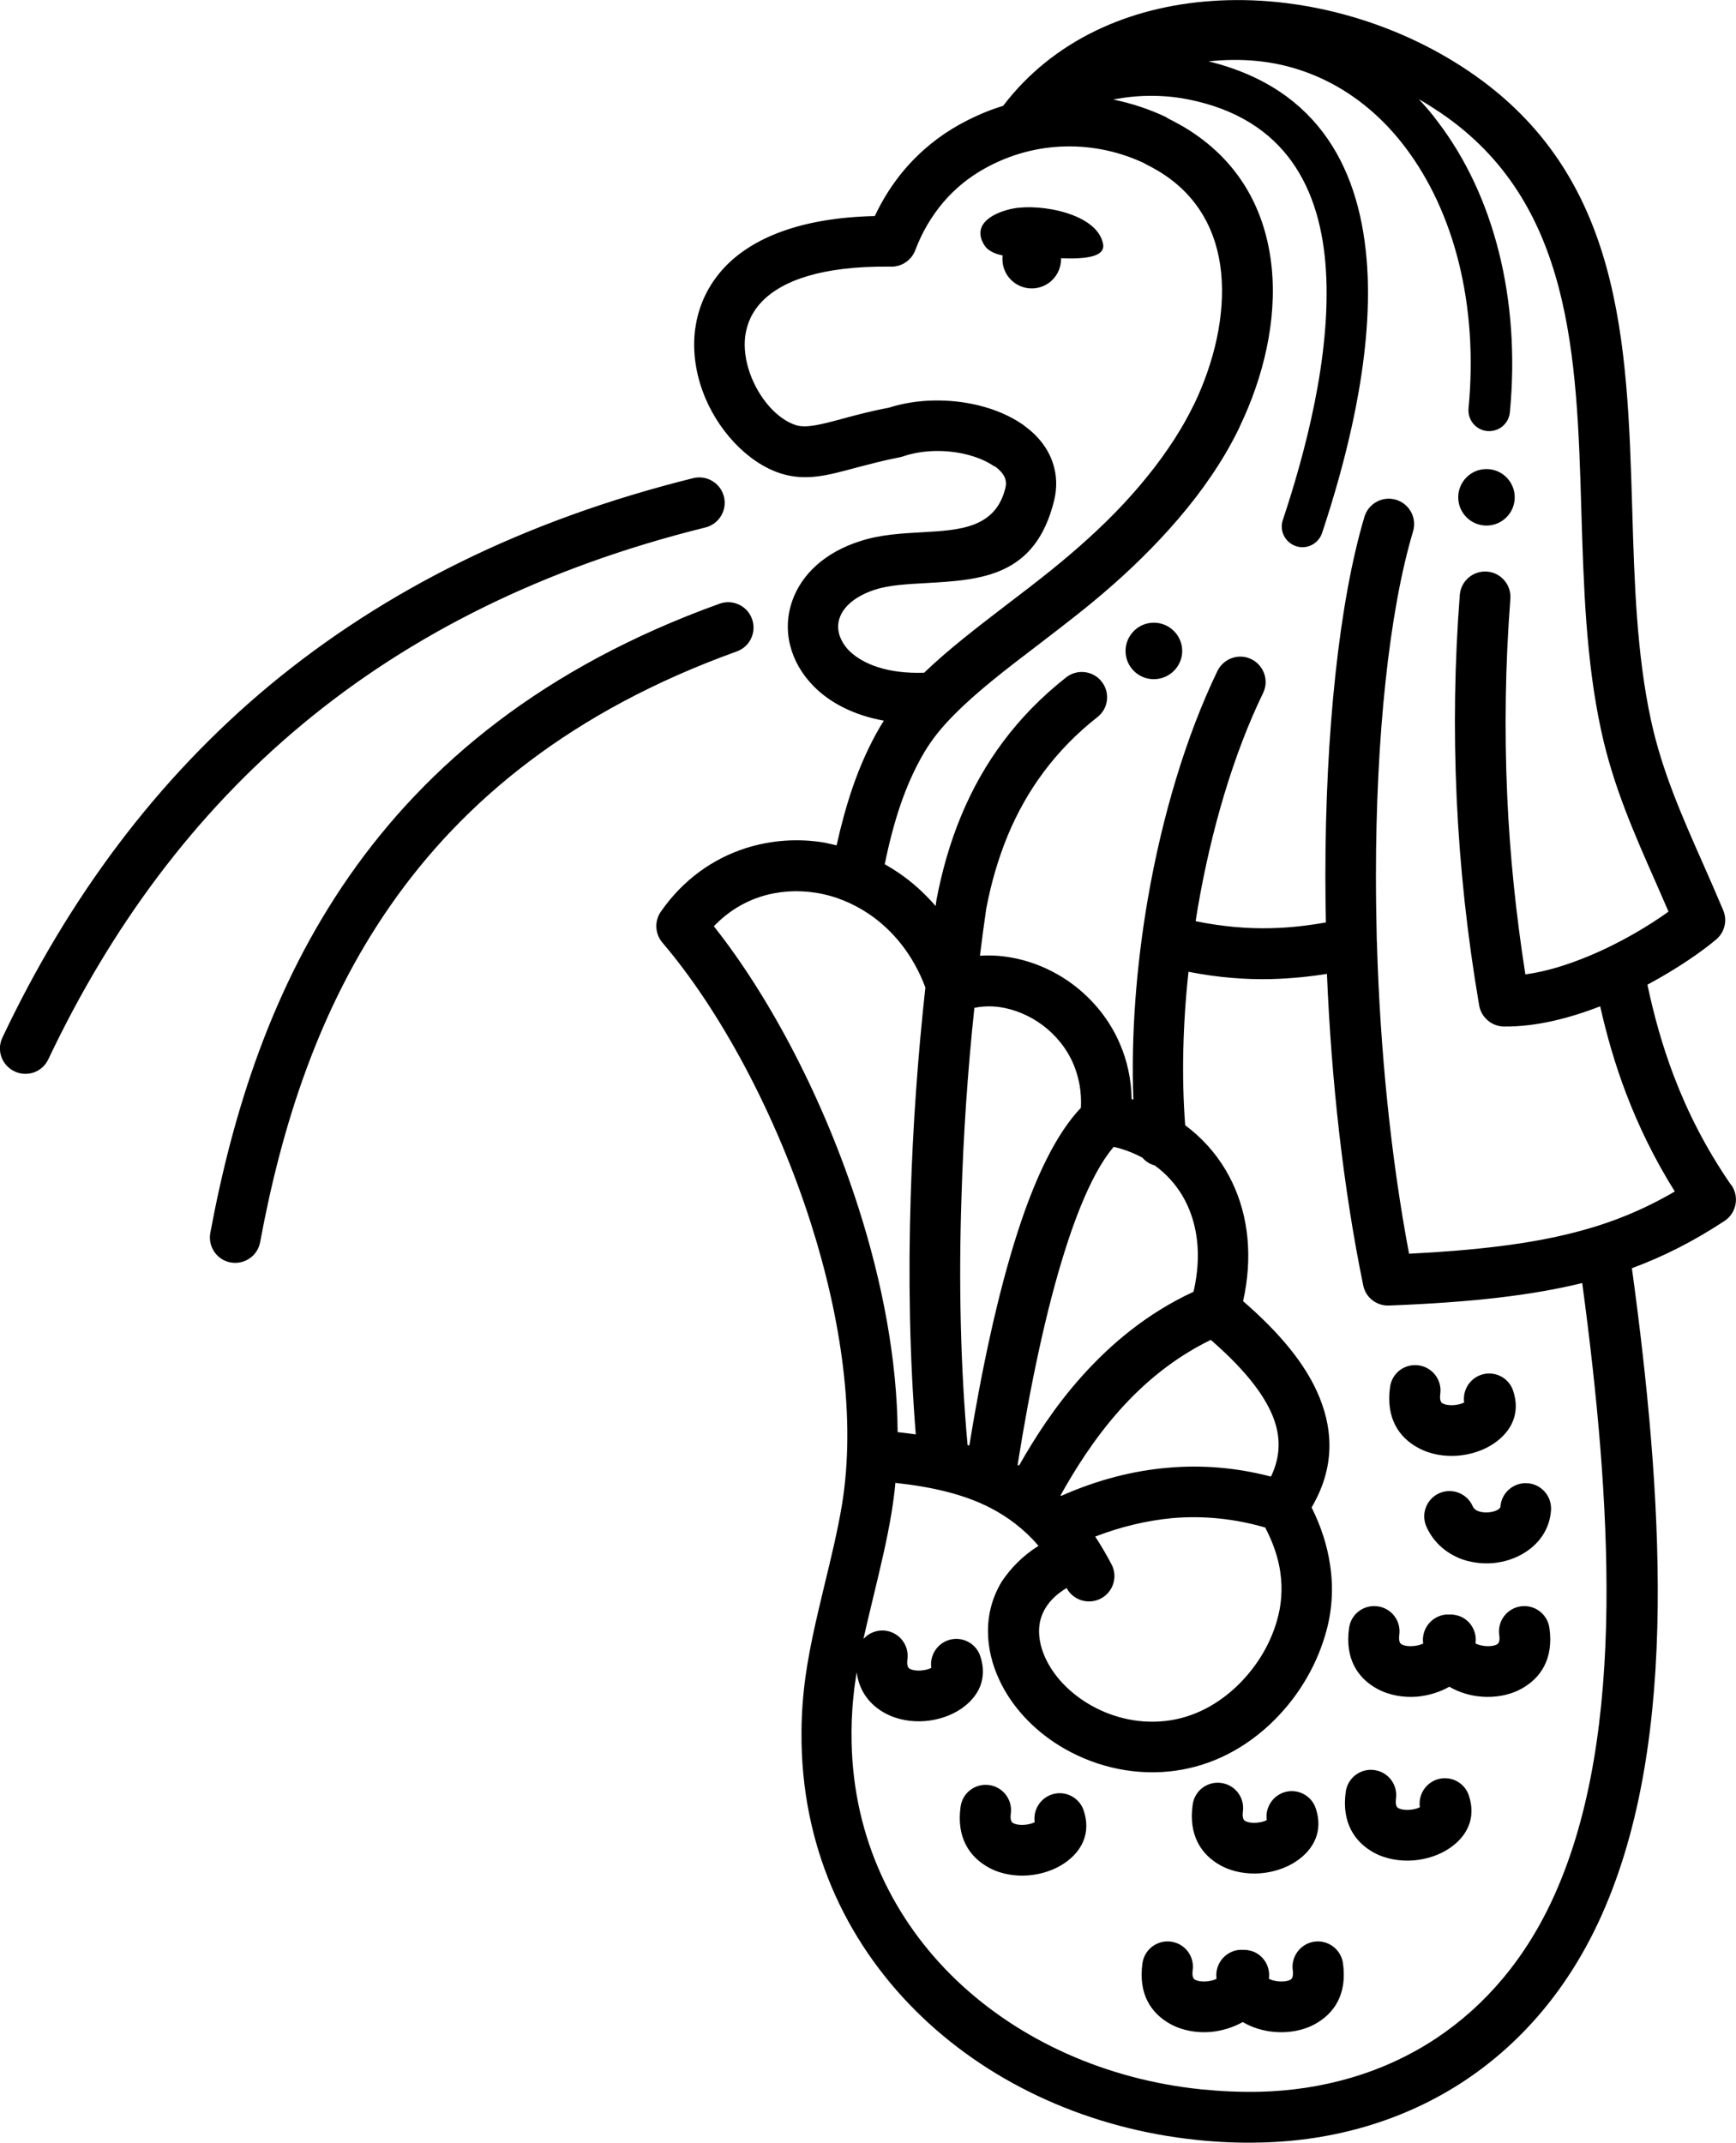 <?xml version="1.0" encoding="utf-8"?><svg version="1.1" id="Layer_1" xmlns="http://www.w3.org/2000/svg" xmlns:xlink="http://www.w3.org/1999/xlink" x="0px" y="0px" viewBox="0 0 99.56 122.88" style="enable-background:new 0 0 99.56 122.88" xml:space="preserve"><g><path d="M47.98,48.48c0.25-1.14,0.55-2.24,0.91-3.3c0.44-1.28,0.97-2.46,1.6-3.53l0.2-0.32c-1.76-0.32-3.12-1.05-4.03-1.98 c-0.68-0.69-1.13-1.49-1.34-2.32c-0.22-0.86-0.18-1.75,0.13-2.61c0.52-1.45,1.81-2.73,3.89-3.39c1.17-0.38,2.39-0.44,3.61-0.51 c2.08-0.12,4.15-0.23,4.71-2.54c0.05-0.2,0.04-0.37-0.01-0.52v-0.01c-0.08-0.24-0.29-0.48-0.57-0.69L57,26.73 c-0.42-0.29-0.97-0.52-1.58-0.67c-1.14-0.28-2.45-0.27-3.56,0.09c-0.08,0.03-0.16,0.05-0.24,0.07c-0.94,0.18-1.78,0.41-2.52,0.6 c-1.69,0.46-2.9,0.78-4.33,0.33c-1.92-0.62-3.69-2.53-4.49-4.76c-0.4-1.12-0.57-2.34-0.41-3.54l0.01-0.05 c0.18-1.26,0.72-2.47,1.72-3.52c1.57-1.62,4.28-2.79,8.57-2.89c0.47-1,1.04-1.88,1.7-2.66c0.92-1.08,2-1.95,3.18-2.6 c0.82-0.45,1.65-0.81,2.48-1.06c2.87-3.77,7.24-5.68,11.92-6.01C74.5-0.31,79.94,1.17,84.26,4.1c8.78,5.95,9.06,15.48,9.35,25.14 c0.12,4.12,0.25,8.27,1.08,12.09c0.63,2.9,1.78,5.49,2.96,8.16c0.39,0.88,0.78,1.77,1.18,2.72c0.26,0.62,0.05,1.32-0.46,1.71 c-0.76,0.64-2.17,1.63-3.89,2.55c0.37,1.75,0.85,3.49,1.52,5.25c0.79,2.07,1.83,4.13,3.24,6.18l0.08,0.1 c0.44,0.67,0.25,1.58-0.42,2.02c-1.72,1.13-3.42,2.01-5.31,2.71c0.91,6.65,1.54,13.25,1.48,19.39c-0.07,6.6-0.96,12.67-3.21,17.7 c-1.88,4.21-4.61,7.33-7.81,9.47c-3.51,2.34-7.59,3.49-11.76,3.58c-1.24,0.03-2.47-0.02-3.66-0.15 c-6.08-0.63-11.66-3.14-15.76-7.06c-4.14-3.96-6.77-9.33-6.9-15.66c-0.02-1.01,0.02-2.03,0.13-3.06c0.21-2.02,0.71-4.06,1.2-6.11 c0.37-1.52,0.74-3.05,0.99-4.55c0.8-4.91-0.04-10.64-1.78-16.11c-2.02-6.34-5.24-12.27-8.52-16.11c-0.45-0.53-0.46-1.29-0.06-1.82 c1.27-1.81,2.97-3,4.84-3.6c1.45-0.46,2.99-0.57,4.5-0.32C47.49,48.37,47.74,48.42,47.98,48.48L47.98,48.48z M74.14,112.99 c-0.11-0.79,0.45-1.53,1.24-1.64c0.8-0.11,1.53,0.45,1.64,1.24c0.25,1.77-0.5,2.89-1.63,3.5c-0.68,0.37-1.5,0.5-2.27,0.44 c-0.66-0.05-1.31-0.25-1.85-0.57c-0.54,0.31-1.2,0.51-1.85,0.57c-0.77,0.06-1.58-0.07-2.27-0.44c-1.13-0.61-1.88-1.73-1.63-3.5 c0.11-0.8,0.85-1.35,1.64-1.24c0.8,0.11,1.35,0.84,1.24,1.64c-0.04,0.32,0.02,0.48,0.13,0.54c0.17,0.09,0.41,0.12,0.66,0.1 c0.22-0.02,0.43-0.07,0.58-0.15c-0.1-0.68,0.3-1.36,0.98-1.59c0.17-0.06,0.35-0.08,0.52-0.07c0.17-0.01,0.35,0.02,0.52,0.07 c0.68,0.22,1.08,0.9,0.98,1.59c0.15,0.08,0.36,0.13,0.58,0.15c0.25,0.02,0.49-0.01,0.66-0.1 C74.12,113.47,74.18,113.31,74.14,112.99L74.14,112.99z M51.48,82.13c0.35,0.04,0.7,0.08,1.04,0.13c-0.35-4.4-0.44-9.02-0.29-13.67 c0.12-4.01,0.41-8.04,0.84-11.96c-0.69-1.85-1.83-3.24-3.17-4.17c-0.96-0.66-2.02-1.09-3.1-1.26c-1.07-0.17-2.16-0.1-3.17,0.22 c-0.99,0.32-1.91,0.88-2.69,1.7c3.24,4.09,6.33,9.97,8.31,16.19C50.6,73.54,51.45,77.97,51.48,82.13L51.48,82.13z M55.49,82.87 l0.1,0.03c0.7-4.3,1.62-8.68,2.78-12.27c0.99-3.07,2.19-5.6,3.62-7.1c0.05-0.93-0.12-1.77-0.43-2.51 c-0.39-0.91-1.02-1.67-1.77-2.23c-0.75-0.56-1.63-0.92-2.49-1.04c-0.48-0.06-0.96-0.05-1.42,0.05c-0.38,3.59-0.63,7.24-0.74,10.87 C54.98,73.51,55.08,78.32,55.49,82.87L55.49,82.87z M58.36,84.01l0.08,0.04c0.86-1.51,2.02-3.36,3.62-5.14 c1.65-1.84,3.73-3.6,6.39-4.83c0.06-0.26,0.11-0.53,0.15-0.8c0.27-1.8-0.03-3.43-0.79-4.71c-0.4-0.67-0.93-1.26-1.58-1.73 c-0.28-0.08-0.53-0.23-0.71-0.45c-0.38-0.2-0.79-0.38-1.23-0.51c-0.13-0.04-0.28-0.08-0.42-0.11c-1,1.17-1.92,3.22-2.73,5.74 C59.98,75.11,59.06,79.61,58.36,84.01L58.36,84.01z M60.82,85.76l0.03,0.03c2.05-0.91,4.11-1.45,6.16-1.62 c1.97-0.17,3.93,0,5.88,0.51c0.57-1.18,0.56-2.32,0.11-3.45c-0.58-1.44-1.85-2.9-3.56-4.39c-2.14,1.04-3.85,2.49-5.21,4.01 C62.72,82.54,61.62,84.33,60.82,85.76L60.82,85.76z M62.81,88.12c0.33,0.5,0.64,1.03,0.94,1.6c0.37,0.71,0.09,1.59-0.63,1.96 c-0.71,0.36-1.58,0.09-1.95-0.61c-0.55,0.33-0.95,0.72-1.2,1.13c-0.26,0.42-0.38,0.87-0.38,1.34c0,0.51,0.13,1.05,0.38,1.58 c0.45,0.96,1.27,1.86,2.35,2.53c1.27,0.79,2.85,1.22,4.46,1.05c1.38-0.14,2.8-0.74,4.09-1.94c0.55-0.52,1.04-1.11,1.44-1.75 c0.39-0.63,0.71-1.32,0.92-2.06c0.26-0.88,0.34-1.83,0.19-2.83c-0.12-0.8-0.4-1.64-0.86-2.52c-1.76-0.51-3.53-0.69-5.32-0.54 C65.77,87.2,64.29,87.55,62.81,88.12L62.81,88.12z M59.56,88.65c-0.81-0.94-1.73-1.64-2.75-2.17c-1.53-0.79-3.35-1.21-5.46-1.44 c-0.05,0.58-0.13,1.15-0.22,1.71c-0.26,1.59-0.65,3.18-1.03,4.77c-0.2,0.83-0.4,1.65-0.58,2.47c0.31-0.35,0.79-0.54,1.28-0.47 c0.8,0.11,1.35,0.85,1.24,1.64c-0.04,0.32,0.02,0.48,0.13,0.54c0.17,0.09,0.41,0.12,0.66,0.1c0.22-0.02,0.43-0.07,0.58-0.15 c-0.1-0.68,0.3-1.36,0.98-1.59c0.76-0.25,1.58,0.16,1.83,0.92c0.43,1.29-0.1,2.33-1.09,3.01c-0.58,0.4-1.33,0.65-2.08,0.71 c-0.77,0.06-1.58-0.07-2.27-0.44c-0.86-0.46-1.5-1.23-1.65-2.36c-0.07,0.45-0.14,0.9-0.18,1.34c-0.1,0.93-0.13,1.84-0.11,2.71 c0.12,5.49,2.41,10.16,6,13.6c3.64,3.48,8.61,5.71,14.05,6.27c1.1,0.11,2.2,0.16,3.31,0.14c3.63-0.08,7.17-1.07,10.2-3.09 c2.77-1.85,5.13-4.56,6.77-8.24c2.07-4.63,2.89-10.31,2.96-16.54c0.06-5.82-0.53-12.13-1.39-18.51c-2.93,0.72-6.42,1.11-11.08,1.29 c-0.7,0.03-1.34-0.45-1.48-1.16c-1.15-5.59-1.83-11.79-2.08-17.86c-1,0.16-2.07,0.27-3.23,0.3c-1.43,0.03-2.98-0.08-4.71-0.42 c-0.33,3.04-0.4,6.04-0.19,8.8c0.94,0.7,1.72,1.56,2.31,2.55c1.11,1.86,1.55,4.15,1.18,6.63c-0.04,0.29-0.1,0.6-0.17,0.91 c2.06,1.78,3.61,3.61,4.38,5.51c0.85,2.09,0.8,4.19-0.45,6.32c0.55,1.1,0.89,2.18,1.05,3.23c0.23,1.45,0.11,2.83-0.27,4.09 c-0.29,0.98-0.71,1.91-1.24,2.76c-0.54,0.88-1.2,1.67-1.93,2.36c-1.79,1.67-3.8,2.5-5.78,2.7c-2.27,0.23-4.49-0.37-6.28-1.47 c-1.56-0.96-2.77-2.3-3.45-3.76c-0.43-0.91-0.66-1.87-0.66-2.82c0-1,0.26-1.98,0.81-2.87C57.98,89.92,58.65,89.22,59.56,88.65 L59.56,88.65z M77.18,102.75c0.11-0.79,0.84-1.35,1.64-1.24s1.35,0.84,1.24,1.64c-0.04,0.32,0.02,0.48,0.13,0.54 c0.17,0.09,0.41,0.12,0.66,0.1c0.23-0.02,0.43-0.07,0.58-0.15c-0.1-0.68,0.3-1.36,0.98-1.59c0.76-0.25,1.58,0.16,1.83,0.92 c0.43,1.29-0.1,2.33-1.09,3.01c-0.58,0.4-1.33,0.65-2.08,0.71c-0.77,0.06-1.58-0.07-2.27-0.44 C77.69,105.64,76.93,104.52,77.18,102.75L77.18,102.75z M55.09,103.61c0.11-0.8,0.84-1.35,1.64-1.24c0.79,0.11,1.35,0.84,1.24,1.64 c-0.04,0.32,0.02,0.48,0.13,0.54c0.17,0.09,0.41,0.12,0.66,0.1c0.22-0.02,0.43-0.07,0.58-0.15c-0.1-0.68,0.3-1.36,0.98-1.59 c0.76-0.25,1.58,0.16,1.83,0.92c0.43,1.29-0.1,2.33-1.09,3.01c-0.58,0.4-1.33,0.65-2.08,0.71c-0.77,0.06-1.58-0.07-2.26-0.44 C55.6,106.5,54.84,105.38,55.09,103.61L55.09,103.61z M68.4,103.49c0.11-0.8,0.84-1.35,1.64-1.24c0.8,0.11,1.35,0.84,1.24,1.64 c-0.04,0.32,0.02,0.48,0.13,0.54c0.17,0.09,0.41,0.12,0.66,0.1c0.23-0.02,0.43-0.07,0.58-0.15c-0.1-0.68,0.3-1.36,0.98-1.59 c0.76-0.25,1.58,0.16,1.83,0.92c0.43,1.29-0.1,2.33-1.09,3.01c-0.58,0.4-1.33,0.65-2.08,0.71c-0.77,0.06-1.58-0.07-2.27-0.44 C68.9,106.38,68.15,105.26,68.4,103.49L68.4,103.49z M85.98,93.76c-0.11-0.8,0.45-1.53,1.24-1.64c0.8-0.11,1.53,0.45,1.64,1.24 c0.25,1.77-0.5,2.89-1.63,3.5c-0.68,0.37-1.5,0.5-2.26,0.44c-0.66-0.05-1.31-0.25-1.85-0.57c-0.54,0.31-1.2,0.51-1.85,0.57 c-0.77,0.06-1.58-0.07-2.27-0.44c-1.13-0.61-1.88-1.73-1.63-3.5c0.11-0.8,0.84-1.35,1.64-1.24c0.8,0.11,1.35,0.84,1.24,1.64 c-0.04,0.32,0.02,0.48,0.13,0.54c0.17,0.09,0.41,0.12,0.66,0.1c0.23-0.02,0.43-0.07,0.58-0.15c-0.1-0.68,0.3-1.36,0.98-1.59 c0.17-0.06,0.35-0.08,0.52-0.07c0.17-0.01,0.35,0.02,0.52,0.07c0.68,0.22,1.08,0.9,0.98,1.59c0.15,0.08,0.36,0.13,0.58,0.15 c0.25,0.02,0.49-0.01,0.66-0.1C85.96,94.24,86.03,94.08,85.98,93.76L85.98,93.76z M81.8,87.54c-0.32-0.74,0.02-1.59,0.75-1.91 c0.74-0.32,1.59,0.02,1.91,0.75c0.06,0.15,0.21,0.25,0.37,0.3l0,0c0.19,0.06,0.41,0.07,0.64,0.04c0.2-0.03,0.37-0.09,0.49-0.18 c0.05-0.04,0.09-0.09,0.09-0.14c0.06-0.8,0.76-1.4,1.56-1.34s1.4,0.76,1.34,1.56c-0.07,0.95-0.54,1.7-1.22,2.22 c-0.53,0.41-1.18,0.67-1.85,0.77c-0.65,0.1-1.34,0.04-1.98-0.17C83.02,89.13,82.23,88.51,81.8,87.54L81.8,87.54z M79.72,79.54 c0.11-0.8,0.84-1.35,1.64-1.24c0.79,0.11,1.35,0.84,1.24,1.64c-0.04,0.32,0.02,0.48,0.13,0.54c0.17,0.09,0.41,0.12,0.66,0.1 c0.23-0.02,0.43-0.07,0.58-0.15c-0.1-0.68,0.3-1.36,0.98-1.59c0.76-0.25,1.58,0.16,1.83,0.92c0.43,1.29-0.1,2.33-1.09,3.01 c-0.58,0.4-1.33,0.65-2.08,0.71c-0.77,0.06-1.58-0.07-2.26-0.44C80.22,82.44,79.47,81.31,79.72,79.54L79.72,79.54z M41.27,34.62 c0.75-0.27,1.59,0.12,1.86,0.88s-0.12,1.59-0.88,1.86c-9.46,3.41-15.68,8.58-19.83,14.53c-4.17,5.97-6.28,12.76-7.5,19.34 c-0.14,0.79-0.9,1.31-1.69,1.17c-0.79-0.14-1.31-0.9-1.17-1.69c1.29-6.92,3.53-14.1,7.98-20.48 C24.51,43.82,31.17,38.26,41.27,34.62L41.27,34.62z M39.76,27.42c0.78-0.19,1.57,0.29,1.76,1.07c0.19,0.78-0.29,1.57-1.07,1.76 c-9.27,2.3-16.9,6.13-23.09,11.27C11.17,46.66,6.38,53.14,2.77,60.75c-0.34,0.73-1.21,1.04-1.94,0.69s-1.04-1.21-0.69-1.94 c3.78-7.98,8.82-14.8,15.36-20.23C22.04,33.86,30.05,29.83,39.76,27.42L39.76,27.42z M58.1,11.96c1.56-0.3,4.82,0.28,5.16,2.02 c0.15,0.78-1.07,0.88-2.41,0.83l0,0.05c0,0.93-0.75,1.68-1.68,1.68c-0.93,0-1.68-0.75-1.68-1.68c0-0.07,0-0.14,0.01-0.21 c-0.54-0.11-0.89-0.32-1.06-0.61C55.68,12.79,57.11,12.15,58.1,11.96L58.1,11.96z M53.69,51.72c0.01-0.04,0.01-0.09,0.02-0.13 c0.32-1.68,0.78-3.28,1.41-4.8c1.26-3.04,3.2-5.72,6.02-7.94c0.63-0.5,1.55-0.39,2.04,0.24c0.5,0.63,0.39,1.55-0.25,2.04 c-2.4,1.89-4.05,4.18-5.13,6.77c-0.55,1.33-0.96,2.74-1.24,4.22c-0.13,0.89-0.25,1.79-0.36,2.69c0.48-0.03,0.96-0.02,1.45,0.05 c1.37,0.18,2.71,0.73,3.86,1.58c1.15,0.86,2.12,2.02,2.72,3.43c0.41,0.95,0.65,2.02,0.67,3.16l0.1,0.03 c-0.14-3.66,0.16-7.62,0.82-11.47c0.82-4.76,2.2-9.38,4-13.11c0.35-0.72,1.22-1.03,1.94-0.68c0.72,0.35,1.03,1.22,0.68,1.94 c-1.69,3.48-2.98,7.84-3.75,12.34c-0.04,0.25-0.08,0.5-0.12,0.75c1.58,0.32,2.99,0.43,4.27,0.4c1.12-0.02,2.18-0.15,3.2-0.33 c-0.02-0.89-0.03-1.78-0.03-2.66c0-8.21,0.79-15.74,2.24-20.6c0.23-0.77,1.04-1.21,1.81-0.98s1.21,1.04,0.98,1.81 c-1.38,4.61-2.13,11.84-2.13,19.77c0,1.23,0.02,2.47,0.05,3.72c0.01,0.08,0.01,0.15,0.01,0.22c0.18,5.96,0.78,12.12,1.84,17.72 c3.9-0.2,6.89-0.56,9.4-1.2c2.19-0.55,4.04-1.32,5.84-2.37c-1.17-1.87-2.07-3.73-2.78-5.59c-0.64-1.67-1.12-3.35-1.5-5.03 c-1.77,0.69-3.69,1.18-5.52,1.16c-0.71-0.01-1.3-0.53-1.42-1.21l0,0c-0.68-3.98-1.11-7.94-1.29-11.88 c-0.18-3.94-0.12-7.82,0.18-11.66c0.06-0.8,0.76-1.4,1.56-1.34c0.8,0.06,1.4,0.76,1.34,1.56c-0.29,3.75-0.35,7.53-0.18,11.32 c0.15,3.37,0.5,6.78,1.04,10.22c1.19-0.16,2.43-0.55,3.61-1.04c1.86-0.77,3.52-1.78,4.6-2.56c-0.24-0.55-0.48-1.1-0.72-1.65 c-1.24-2.81-2.45-5.53-3.14-8.72c-0.88-4.04-1.01-8.34-1.14-12.62c-0.26-8.91-0.53-17.7-8.07-22.82c-0.41-0.27-0.82-0.54-1.25-0.78 c0.4,0.42,0.78,0.87,1.13,1.35c3.13,4.13,4.72,10.05,4.09,16.61c-0.06,0.65-0.64,1.13-1.3,1.07c-0.65-0.06-1.13-0.64-1.07-1.3 c0.57-5.96-0.84-11.29-3.62-14.96c-1.07-1.42-2.35-2.58-3.8-3.43c-1.44-0.84-3.04-1.38-4.79-1.54c-0.87-0.08-1.77-0.07-2.7,0.03 c6.45,1.58,8.76,6.37,9.1,11.83c0.33,5.33-1.28,11.28-2.59,15.22c-0.21,0.62-0.88,0.96-1.5,0.75c-0.62-0.21-0.96-0.88-0.75-1.5 c1.25-3.75,2.78-9.38,2.47-14.33c-0.29-4.63-2.27-8.67-7.9-9.79c-1.25-0.25-2.76-0.3-4.29,0.01c1.07,0.22,2.08,0.56,3.01,1L67,6.8 c0.29,0.14,0.57,0.3,0.86,0.46c3.23,1.91,4.74,4.84,5.07,8.07c0.31,3.02-0.46,6.28-1.83,9.13l-0.05,0.12 c-0.24,0.49-0.5,0.97-0.78,1.45c-1.03,1.74-2.31,3.37-3.72,4.87c-1.39,1.49-2.9,2.84-4.39,4.04c-0.91,0.73-1.8,1.41-2.66,2.07 c-1.8,1.37-3.48,2.66-4.78,3.98l-0.08,0.08c-0.66,0.67-1.21,1.36-1.63,2.07c-0.54,0.91-0.99,1.92-1.36,2.99 c-0.36,1.05-0.66,2.21-0.91,3.43c0.28,0.16,0.55,0.33,0.82,0.51c0.76,0.52,1.46,1.15,2.1,1.89L53.69,51.72L53.69,51.72L53.69,51.72 z M56.57,52.13L56.57,52.13L56.57,52.13L56.57,52.13z M85.25,26.9c0.9,0,1.62,0.73,1.62,1.62c0,0.9-0.73,1.62-1.62,1.62 c-0.9,0-1.62-0.73-1.62-1.62C83.63,27.63,84.35,26.9,85.25,26.9L85.25,26.9z M66.17,35.71c0.9,0,1.63,0.73,1.63,1.62 s-0.73,1.62-1.63,1.62c-0.9,0-1.62-0.73-1.62-1.62S65.28,35.71,66.17,35.71L66.17,35.71z M53,38.58c1.37-1.32,3-2.57,4.72-3.89 c0.86-0.65,1.74-1.33,2.6-2.02c1.42-1.15,2.83-2.4,4.1-3.76c1.25-1.34,2.4-2.8,3.33-4.37c0.23-0.39,0.46-0.81,0.67-1.24l0.06-0.11 c1.15-2.4,1.8-5.11,1.55-7.58c-0.24-2.34-1.33-4.47-3.66-5.84c-0.2-0.12-0.41-0.23-0.65-0.35l-0.1-0.06 c-1.33-0.63-2.91-1.01-4.58-0.96c-1.49,0.04-3.06,0.42-4.58,1.27c-0.88,0.49-1.68,1.13-2.37,1.94c-0.65,0.77-1.2,1.68-1.6,2.74 c-0.23,0.61-0.83,0.98-1.46,0.94c-3.9-0.04-6.17,0.8-7.34,2.01c-0.55,0.57-0.84,1.23-0.94,1.91l-0.01,0.04 c-0.09,0.71,0.02,1.46,0.27,2.16c0.51,1.43,1.55,2.62,2.63,2.97c0.6,0.19,1.47-0.04,2.69-0.37c0.74-0.2,1.59-0.43,2.65-0.63 c1.62-0.52,3.49-0.53,5.11-0.14c0.96,0.23,1.85,0.61,2.57,1.11l0.09,0.07c0.77,0.56,1.35,1.28,1.63,2.13 c0.22,0.66,0.26,1.37,0.08,2.13c-1.07,4.41-4.21,4.58-7.38,4.76c-1.04,0.06-2.07,0.11-2.88,0.37c-1.14,0.37-1.81,0.96-2.04,1.61 c-0.11,0.29-0.12,0.61-0.04,0.92c0.09,0.34,0.28,0.67,0.58,0.98C49.5,38.1,50.93,38.65,53,38.58L53,38.58z"/></g></svg>